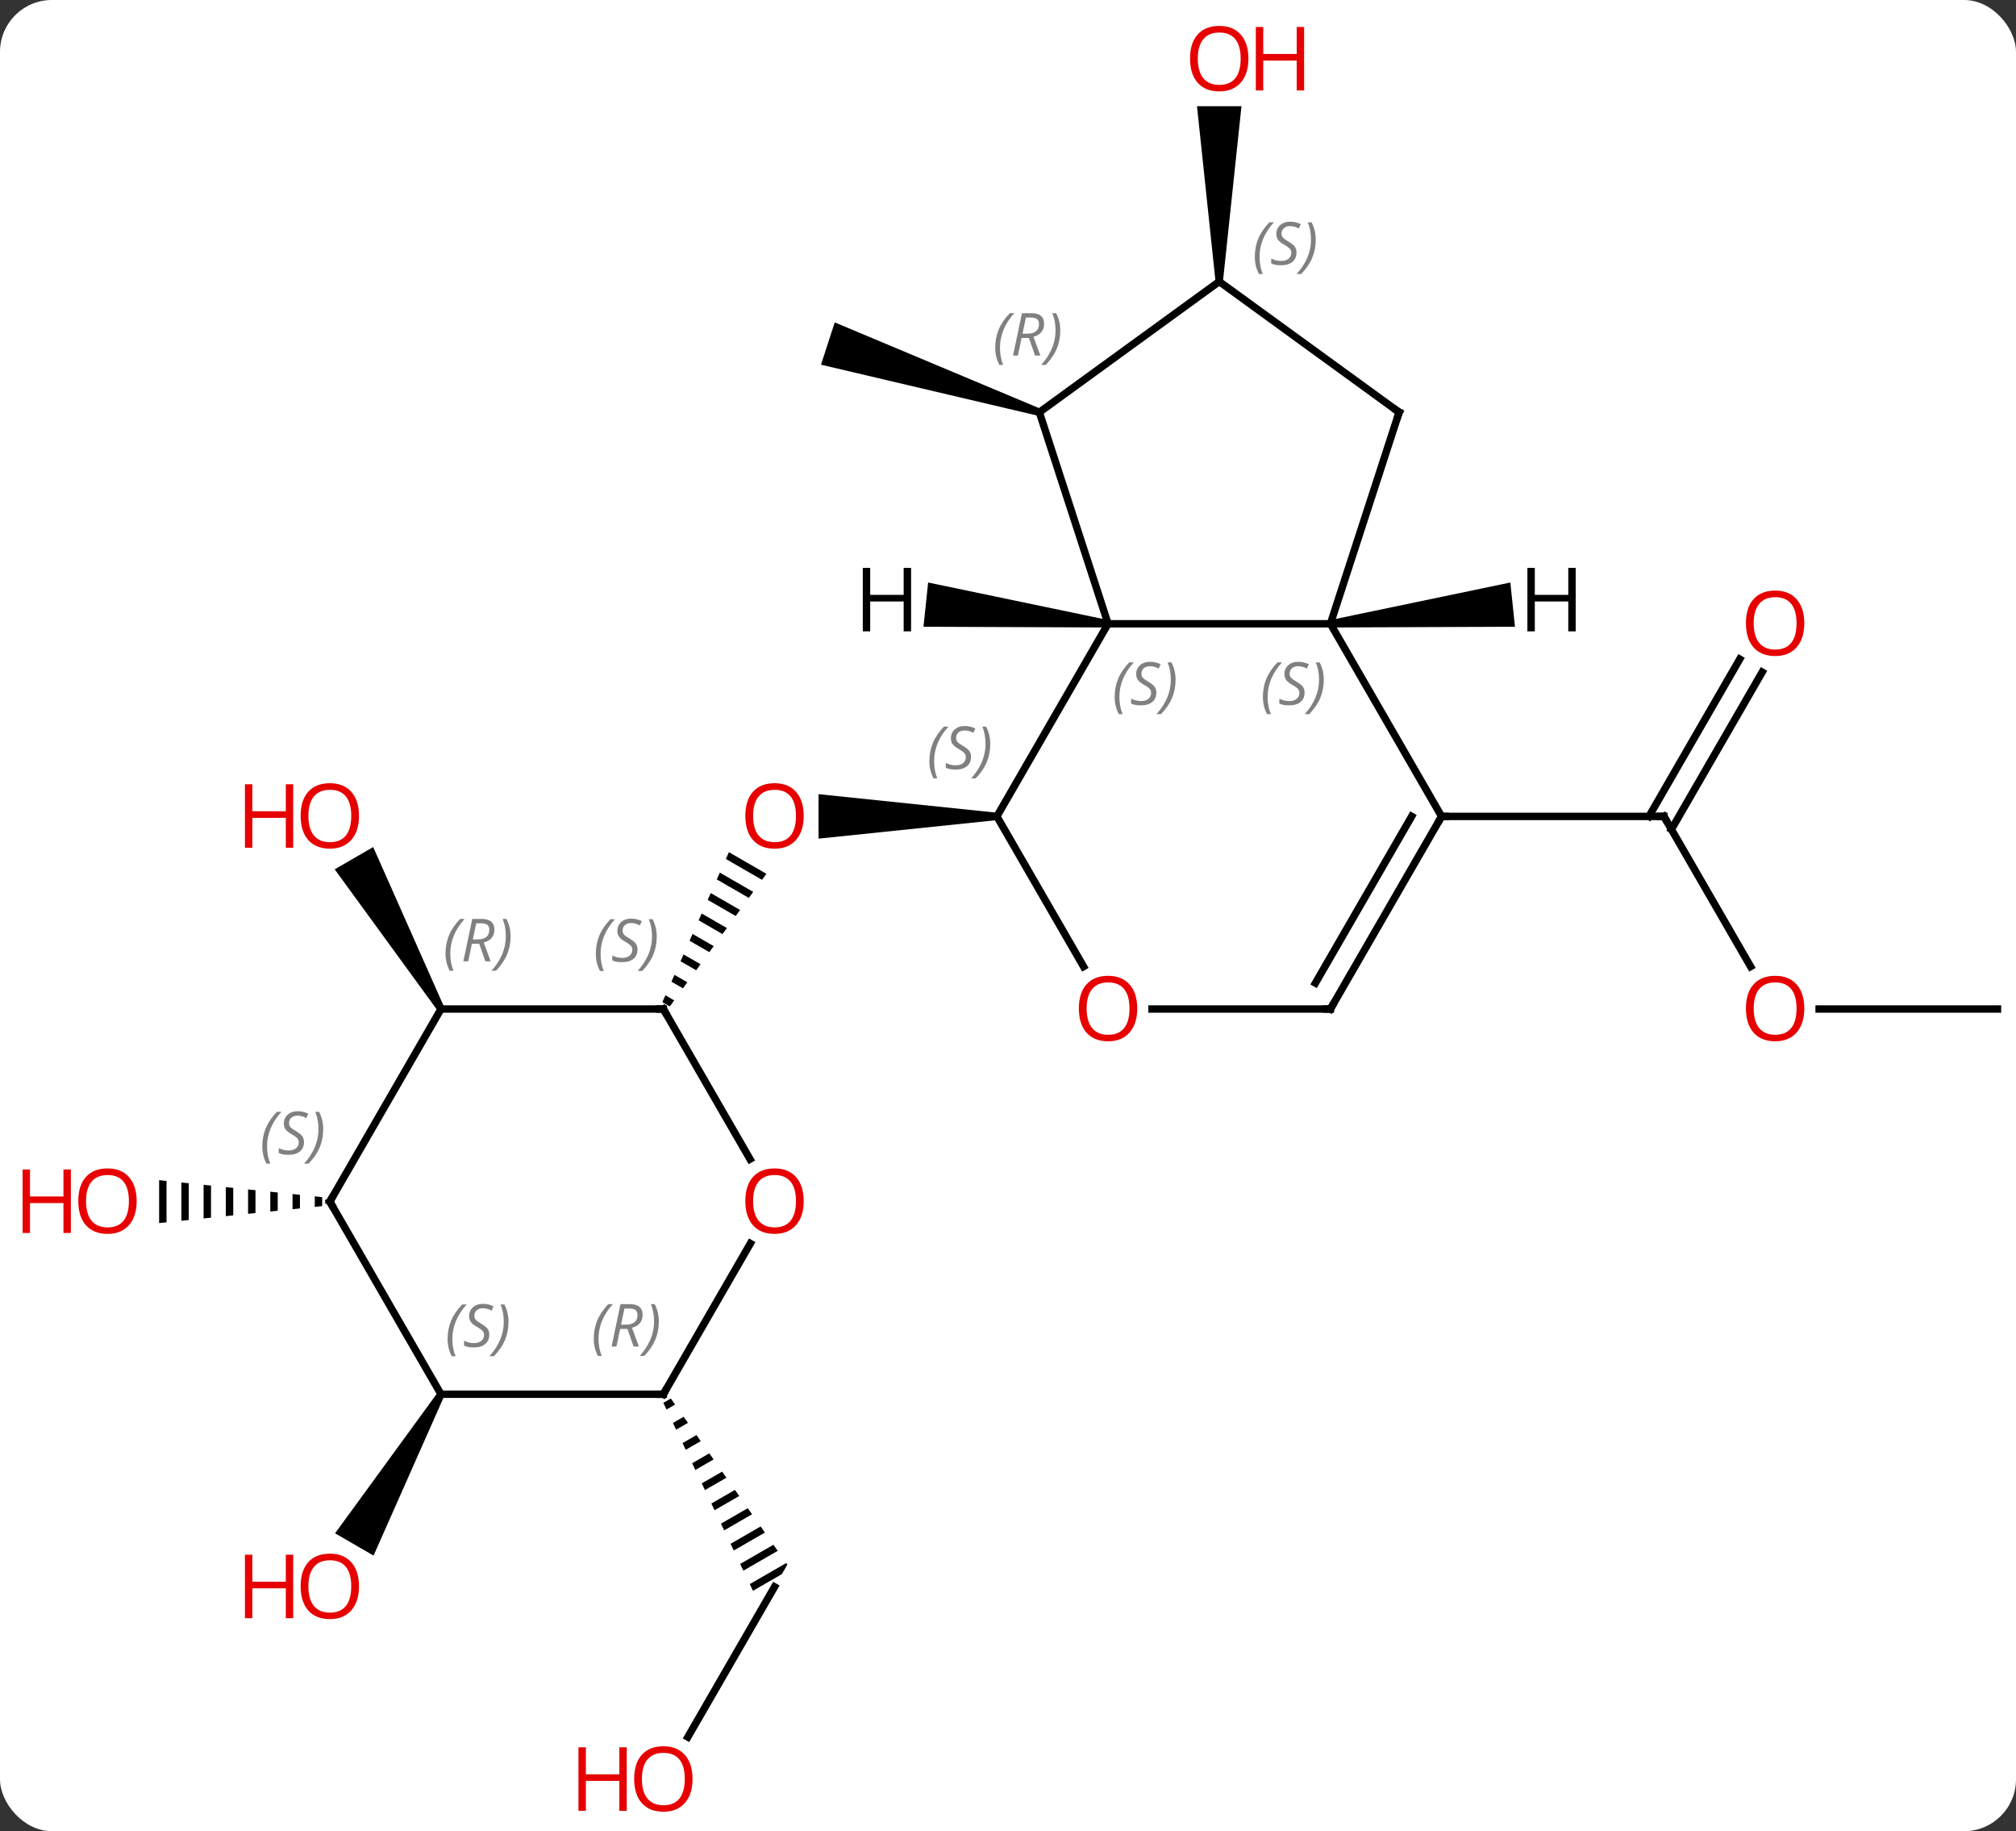 <svg width="272" viewBox="0 0 272 247" style="fill-opacity:1; color-rendering:auto; color-interpolation:auto; text-rendering:auto; stroke:black; stroke-linecap:square; stroke-miterlimit:10; shape-rendering:auto; stroke-opacity:1; fill:black; stroke-dasharray:none; font-weight:normal; stroke-width:1; font-family:'Open Sans'; font-style:normal; stroke-linejoin:miter; font-size:12; stroke-dashoffset:0; image-rendering:auto;" height="247" class="cas-substance-image" xmlns:xlink="http://www.w3.org/1999/xlink" xmlns="http://www.w3.org/2000/svg"><rect x="0" y="0" width="272" height="247" fill="#333333" stroke="none"/><svg class="cas-substance-single-component"><rect y="0" x="0" width="272" stroke="none" ry="7" rx="7" height="247" fill="white" class="cas-substance-group"/><svg y="0" x="0" width="272" viewBox="0 0 272 247" style="fill:black;" height="247" class="cas-substance-single-component-image"><svg><g><g transform="translate(142,124)" style="text-rendering:geometricPrecision; color-rendering:optimizeQuality; color-interpolation:linearRGB; stroke-linecap:butt; image-rendering:optimizeQuality;"><path style="stroke:none;" d="M-7.5 -14.378 L-7.5 -13.378 L-31.562 -10.878 L-31.562 -16.878 Z"/><path style="stroke:none;" d="M-43.658 -9.056 L-44.066 -8.136 L-44.066 -8.136 L-39.188 -5.323 L-38.595 -6.136 L-43.658 -9.056 ZM-44.882 -6.297 L-45.29 -5.378 L-40.965 -2.884 L-40.373 -3.697 L-44.882 -6.297 ZM-46.105 -3.539 L-46.513 -2.619 L-42.742 -0.445 L-42.15 -1.258 L-42.15 -1.258 L-46.105 -3.539 ZM-47.329 -0.78 L-47.737 0.139 L-44.52 1.994 L-43.927 1.181 L-47.329 -0.78 ZM-48.553 1.978 L-48.961 2.897 L-48.961 2.897 L-46.297 4.434 L-45.705 3.62 L-48.553 1.978 ZM-49.776 4.737 L-50.184 5.656 L-48.075 6.873 L-47.482 6.06 L-49.776 4.737 ZM-51 7.495 L-51.408 8.415 L-49.852 9.312 L-49.259 8.499 L-51 7.495 ZM-52.224 10.253 L-52.632 11.173 L-51.629 11.751 L-51.037 10.938 L-52.224 10.253 Z"/><path style="stroke:none;" d="M-1.615 -68.867 L-1.925 -67.915 L-31.23 -74.808 L-29.376 -80.514 Z"/><line y2="6.374" y1="-13.878" x2="94.193" x1="82.5" style="fill:none;"/><line y2="-33.338" y1="-12.128" x2="95.755" x1="83.51" style="fill:none;"/><line y2="-35.088" y1="-13.878" x2="92.724" x1="80.479" style="fill:none;"/><line y2="-13.878" y1="-13.878" x2="52.5" x1="82.5" style="fill:none;"/><line y2="12.102" y1="12.102" x2="127.5" x1="103.438" style="fill:none;"/><path style="stroke:none;" d="M23 -86.025 L22 -86.025 L19.5 -109.673 L25.5 -109.673 Z"/><path style="stroke:none;" d="M-82.067 11.852 L-82.933 12.352 L-96.844 -6.742 L-91.648 -9.742 Z"/><line y2="110.303" y1="90.045" x2="-49.197" x1="-37.5" style="fill:none;"/><path style="stroke:none;" d="M-51.489 64.635 L-52.501 65.218 L-52.501 65.218 L-52.069 66.124 L-50.913 65.457 L-50.913 65.457 L-51.489 64.635 ZM-49.759 67.101 L-51.205 67.935 L-51.205 67.935 L-50.773 68.841 L-50.773 68.841 L-49.183 67.924 L-49.759 67.101 ZM-48.029 69.568 L-49.91 70.652 L-49.91 70.652 L-49.478 71.558 L-49.478 71.558 L-47.452 70.39 L-47.452 70.39 L-48.029 69.568 ZM-46.299 72.034 L-48.614 73.369 L-48.614 73.369 L-48.182 74.275 L-45.722 72.856 L-45.722 72.856 L-46.299 72.034 ZM-44.569 74.5 L-47.319 76.086 L-47.319 76.086 L-46.887 76.992 L-46.887 76.992 L-43.992 75.322 L-43.992 75.322 L-44.569 74.5 ZM-42.839 76.966 L-46.023 78.803 L-46.023 78.803 L-45.591 79.709 L-42.262 77.788 L-42.839 76.966 ZM-41.108 79.433 L-44.728 81.52 L-44.728 81.52 L-44.296 82.426 L-44.296 82.426 L-40.532 80.255 L-40.532 80.255 L-41.108 79.433 ZM-39.378 81.899 L-43.432 84.237 L-43 85.142 L-43 85.142 L-38.801 82.721 L-38.801 82.721 L-39.378 81.899 ZM-37.648 84.365 L-42.137 86.954 L-42.137 86.954 L-41.705 87.859 L-41.705 87.859 L-37.071 85.187 L-37.071 85.187 L-37.648 84.365 ZM-35.918 86.832 L-40.841 89.671 L-40.841 89.671 L-40.409 90.576 L-36.508 88.326 L-36.508 88.326 L-35.768 87.045 L-35.918 86.832 Z"/><path style="stroke:none;" d="M-99.531 37.371 L-99.531 38.793 L-99.531 38.793 L-98.531 38.689 L-98.531 38.689 L-98.531 37.475 L-98.531 37.475 L-99.531 37.371 ZM-102.531 37.059 L-102.531 39.105 L-101.531 39.001 L-101.531 37.163 L-102.531 37.059 ZM-105.531 36.748 L-105.531 39.416 L-105.531 39.416 L-104.531 39.312 L-104.531 39.312 L-104.531 36.852 L-104.531 36.852 L-105.531 36.748 ZM-108.531 36.436 L-108.531 39.728 L-108.531 39.728 L-107.531 39.624 L-107.531 39.624 L-107.531 36.54 L-107.531 36.54 L-108.531 36.436 ZM-111.531 36.124 L-111.531 40.04 L-111.531 40.04 L-110.531 39.936 L-110.531 39.936 L-110.531 36.228 L-110.531 36.228 L-111.531 36.124 ZM-114.531 35.812 L-114.531 40.352 L-114.531 40.352 L-113.531 40.248 L-113.531 40.248 L-113.531 35.916 L-113.531 35.916 L-114.531 35.812 ZM-117.531 35.501 L-117.531 40.663 L-116.531 40.559 L-116.531 35.605 L-117.531 35.501 ZM-120.531 35.189 L-120.531 40.975 L-120.531 40.975 L-119.531 40.871 L-119.531 40.871 L-119.531 35.293 L-119.531 35.293 L-120.531 35.189 Z"/><path style="stroke:none;" d="M-82.933 63.812 L-82.067 64.312 L-91.599 85.823 L-96.795 82.823 Z"/><line y2="-39.861" y1="-39.861" x2="37.5" x1="7.5" style="fill:none;"/><line y2="-13.878" y1="-39.861" x2="-7.5" x1="7.5" style="fill:none;"/><line y2="-68.391" y1="-39.861" x2="-1.77" x1="7.5" style="fill:none;"/><line y2="-13.878" y1="-39.861" x2="52.5" x1="37.5" style="fill:none;"/><line y2="-68.391" y1="-39.861" x2="46.77" x1="37.5" style="fill:none;"/><line y2="6.374" y1="-13.878" x2="4.193" x1="-7.5" style="fill:none;"/><line y2="-86.025" y1="-68.391" x2="22.5" x1="-1.77" style="fill:none;"/><line y2="12.102" y1="-13.878" x2="37.5" x1="52.5" style="fill:none;"/><line y2="8.602" y1="-13.878" x2="35.479" x1="48.459" style="fill:none;"/><line y2="-86.025" y1="-68.391" x2="22.5" x1="46.77" style="fill:none;"/><line y2="12.102" y1="12.102" x2="37.5" x1="13.438" style="fill:none;"/><line y2="32.354" y1="12.102" x2="-40.807" x1="-52.5" style="fill:none;"/><line y2="12.102" y1="12.102" x2="-82.5" x1="-52.5" style="fill:none;"/><line y2="64.062" y1="43.73" x2="-52.5" x1="-40.761" style="fill:none;"/><line y2="38.082" y1="12.102" x2="-97.5" x1="-82.5" style="fill:none;"/><line y2="64.062" y1="64.062" x2="-82.5" x1="-52.5" style="fill:none;"/><line y2="64.062" y1="38.082" x2="-82.5" x1="-97.5" style="fill:none;"/><path style="stroke:none;" d="M7.552 -40.358 L7.448 -39.364 L-17.402 -39.461 L-16.775 -45.428 Z"/><path style="stroke:none;" d="M37.552 -39.364 L37.448 -40.358 L61.775 -45.428 L62.402 -39.461 Z"/></g><g transform="translate(142,124)" style="fill:rgb(230,0,0); text-rendering:geometricPrecision; color-rendering:optimizeQuality; image-rendering:optimizeQuality; font-family:'Open Sans'; stroke:rgb(230,0,0); color-interpolation:linearRGB;"><path style="stroke:none;" d="M-33.562 -13.948 Q-33.562 -11.886 -34.602 -10.706 Q-35.641 -9.526 -37.484 -9.526 Q-39.375 -9.526 -40.406 -10.691 Q-41.438 -11.855 -41.438 -13.964 Q-41.438 -16.058 -40.406 -17.206 Q-39.375 -18.355 -37.484 -18.355 Q-35.625 -18.355 -34.594 -17.183 Q-33.562 -16.011 -33.562 -13.948 ZM-40.391 -13.948 Q-40.391 -12.214 -39.648 -11.308 Q-38.906 -10.401 -37.484 -10.401 Q-36.062 -10.401 -35.336 -11.3 Q-34.609 -12.198 -34.609 -13.948 Q-34.609 -15.683 -35.336 -16.573 Q-36.062 -17.464 -37.484 -17.464 Q-38.906 -17.464 -39.648 -16.566 Q-40.391 -15.667 -40.391 -13.948 Z"/></g><g transform="translate(142,124)" style="stroke-linecap:butt; text-rendering:geometricPrecision; color-rendering:optimizeQuality; image-rendering:optimizeQuality; font-family:'Open Sans'; color-interpolation:linearRGB; stroke-miterlimit:5;"><path style="fill:none;" d="M82.75 -13.445 L82.5 -13.878 L82 -13.878"/><path style="fill:rgb(230,0,0); stroke:none;" d="M101.438 12.032 Q101.438 14.094 100.398 15.274 Q99.359 16.454 97.516 16.454 Q95.625 16.454 94.594 15.29 Q93.562 14.125 93.562 12.016 Q93.562 9.922 94.594 8.774 Q95.625 7.625 97.516 7.625 Q99.375 7.625 100.406 8.797 Q101.438 9.969 101.438 12.032 ZM94.609 12.032 Q94.609 13.766 95.352 14.672 Q96.094 15.579 97.516 15.579 Q98.938 15.579 99.664 14.68 Q100.391 13.782 100.391 12.032 Q100.391 10.297 99.664 9.407 Q98.938 8.516 97.516 8.516 Q96.094 8.516 95.352 9.415 Q94.609 10.313 94.609 12.032 Z"/><path style="fill:rgb(230,0,0); stroke:none;" d="M101.438 -39.931 Q101.438 -37.869 100.398 -36.689 Q99.359 -35.509 97.516 -35.509 Q95.625 -35.509 94.594 -36.673 Q93.562 -37.838 93.562 -39.947 Q93.562 -42.041 94.594 -43.189 Q95.625 -44.338 97.516 -44.338 Q99.375 -44.338 100.406 -43.166 Q101.438 -41.994 101.438 -39.931 ZM94.609 -39.931 Q94.609 -38.197 95.352 -37.291 Q96.094 -36.384 97.516 -36.384 Q98.938 -36.384 99.664 -37.283 Q100.391 -38.181 100.391 -39.931 Q100.391 -41.666 99.664 -42.556 Q98.938 -43.447 97.516 -43.447 Q96.094 -43.447 95.352 -42.548 Q94.609 -41.65 94.609 -39.931 Z"/><path style="fill:rgb(230,0,0); stroke:none;" d="M26.438 -116.095 Q26.438 -114.033 25.398 -112.853 Q24.359 -111.673 22.516 -111.673 Q20.625 -111.673 19.594 -112.838 Q18.562 -114.002 18.562 -116.111 Q18.562 -118.205 19.594 -119.353 Q20.625 -120.502 22.516 -120.502 Q24.375 -120.502 25.406 -119.33 Q26.438 -118.158 26.438 -116.095 ZM19.609 -116.095 Q19.609 -114.361 20.352 -113.455 Q21.094 -112.548 22.516 -112.548 Q23.938 -112.548 24.664 -113.447 Q25.391 -114.345 25.391 -116.095 Q25.391 -117.83 24.664 -118.72 Q23.938 -119.611 22.516 -119.611 Q21.094 -119.611 20.352 -118.713 Q19.609 -117.814 19.609 -116.095 Z"/><path style="fill:rgb(230,0,0); stroke:none;" d="M33.953 -111.798 L32.953 -111.798 L32.953 -115.83 L28.438 -115.83 L28.438 -111.798 L27.438 -111.798 L27.438 -120.361 L28.438 -120.361 L28.438 -116.72 L32.953 -116.72 L32.953 -120.361 L33.953 -120.361 L33.953 -111.798 Z"/><path style="fill:rgb(230,0,0); stroke:none;" d="M-93.562 -13.948 Q-93.562 -11.886 -94.602 -10.706 Q-95.641 -9.526 -97.484 -9.526 Q-99.375 -9.526 -100.406 -10.691 Q-101.438 -11.855 -101.438 -13.964 Q-101.438 -16.058 -100.406 -17.206 Q-99.375 -18.355 -97.484 -18.355 Q-95.625 -18.355 -94.594 -17.183 Q-93.562 -16.011 -93.562 -13.948 ZM-100.391 -13.948 Q-100.391 -12.214 -99.648 -11.308 Q-98.906 -10.401 -97.484 -10.401 Q-96.062 -10.401 -95.336 -11.3 Q-94.609 -12.198 -94.609 -13.948 Q-94.609 -15.683 -95.336 -16.573 Q-96.062 -17.464 -97.484 -17.464 Q-98.906 -17.464 -99.648 -16.566 Q-100.391 -15.667 -100.391 -13.948 Z"/><path style="fill:rgb(230,0,0); stroke:none;" d="M-102.438 -9.651 L-103.438 -9.651 L-103.438 -13.683 L-107.953 -13.683 L-107.953 -9.651 L-108.953 -9.651 L-108.953 -18.214 L-107.953 -18.214 L-107.953 -14.573 L-103.438 -14.573 L-103.438 -18.214 L-102.438 -18.214 L-102.438 -9.651 Z"/><path style="fill:rgb(230,0,0); stroke:none;" d="M-48.562 115.955 Q-48.562 118.017 -49.602 119.197 Q-50.641 120.377 -52.484 120.377 Q-54.375 120.377 -55.406 119.213 Q-56.438 118.048 -56.438 115.939 Q-56.438 113.845 -55.406 112.697 Q-54.375 111.548 -52.484 111.548 Q-50.625 111.548 -49.594 112.72 Q-48.562 113.892 -48.562 115.955 ZM-55.391 115.955 Q-55.391 117.689 -54.648 118.595 Q-53.906 119.502 -52.484 119.502 Q-51.062 119.502 -50.336 118.603 Q-49.609 117.705 -49.609 115.955 Q-49.609 114.22 -50.336 113.33 Q-51.062 112.439 -52.484 112.439 Q-53.906 112.439 -54.648 113.338 Q-55.391 114.236 -55.391 115.955 Z"/><path style="fill:rgb(230,0,0); stroke:none;" d="M-57.438 120.252 L-58.438 120.252 L-58.438 116.22 L-62.953 116.22 L-62.953 120.252 L-63.953 120.252 L-63.953 111.689 L-62.953 111.689 L-62.953 115.33 L-58.438 115.33 L-58.438 111.689 L-57.438 111.689 L-57.438 120.252 Z"/><path style="fill:rgb(230,0,0); stroke:none;" d="M-123.562 38.012 Q-123.562 40.074 -124.602 41.254 Q-125.641 42.434 -127.484 42.434 Q-129.375 42.434 -130.406 41.27 Q-131.438 40.105 -131.438 37.996 Q-131.438 35.902 -130.406 34.754 Q-129.375 33.605 -127.484 33.605 Q-125.625 33.605 -124.594 34.777 Q-123.562 35.949 -123.562 38.012 ZM-130.391 38.012 Q-130.391 39.746 -129.648 40.652 Q-128.906 41.559 -127.484 41.559 Q-126.062 41.559 -125.336 40.66 Q-124.609 39.762 -124.609 38.012 Q-124.609 36.277 -125.336 35.387 Q-126.062 34.496 -127.484 34.496 Q-128.906 34.496 -129.648 35.395 Q-130.391 36.293 -130.391 38.012 Z"/><path style="fill:rgb(230,0,0); stroke:none;" d="M-132.438 42.309 L-133.438 42.309 L-133.438 38.277 L-137.953 38.277 L-137.953 42.309 L-138.953 42.309 L-138.953 33.746 L-137.953 33.746 L-137.953 37.387 L-133.438 37.387 L-133.438 33.746 L-132.438 33.746 L-132.438 42.309 Z"/><path style="fill:rgb(230,0,0); stroke:none;" d="M-93.562 89.975 Q-93.562 92.037 -94.602 93.217 Q-95.641 94.397 -97.484 94.397 Q-99.375 94.397 -100.406 93.233 Q-101.438 92.068 -101.438 89.959 Q-101.438 87.865 -100.406 86.717 Q-99.375 85.568 -97.484 85.568 Q-95.625 85.568 -94.594 86.74 Q-93.562 87.912 -93.562 89.975 ZM-100.391 89.975 Q-100.391 91.709 -99.648 92.615 Q-98.906 93.522 -97.484 93.522 Q-96.062 93.522 -95.336 92.623 Q-94.609 91.725 -94.609 89.975 Q-94.609 88.24 -95.336 87.35 Q-96.062 86.459 -97.484 86.459 Q-98.906 86.459 -99.648 87.358 Q-100.391 88.256 -100.391 89.975 Z"/><path style="fill:rgb(230,0,0); stroke:none;" d="M-102.438 94.272 L-103.438 94.272 L-103.438 90.24 L-107.953 90.24 L-107.953 94.272 L-108.953 94.272 L-108.953 85.709 L-107.953 85.709 L-107.953 89.35 L-103.438 89.35 L-103.438 85.709 L-102.438 85.709 L-102.438 94.272 Z"/></g><g transform="translate(142,124)" style="stroke-linecap:butt; font-size:8.4px; fill:gray; text-rendering:geometricPrecision; image-rendering:optimizeQuality; color-rendering:optimizeQuality; font-family:'Open Sans'; font-style:italic; stroke:gray; color-interpolation:linearRGB; stroke-miterlimit:5;"><path style="stroke:none;" d="M8.392 -29.998 Q8.392 -31.326 8.86 -32.451 Q9.329 -33.576 10.36 -34.654 L10.97 -34.654 Q10.001 -33.592 9.517 -32.42 Q9.032 -31.248 9.032 -30.013 Q9.032 -28.685 9.47 -27.67 L8.954 -27.67 Q8.392 -28.701 8.392 -29.998 ZM14.014 -30.591 Q14.014 -29.763 13.467 -29.31 Q12.921 -28.857 11.921 -28.857 Q11.514 -28.857 11.202 -28.912 Q10.889 -28.966 10.608 -29.107 L10.608 -29.763 Q11.233 -29.435 11.936 -29.435 Q12.561 -29.435 12.936 -29.732 Q13.311 -30.029 13.311 -30.545 Q13.311 -30.857 13.108 -31.084 Q12.905 -31.31 12.342 -31.638 Q11.749 -31.966 11.522 -32.295 Q11.296 -32.623 11.296 -33.076 Q11.296 -33.81 11.811 -34.271 Q12.327 -34.732 13.171 -34.732 Q13.546 -34.732 13.881 -34.654 Q14.217 -34.576 14.592 -34.404 L14.327 -33.81 Q14.077 -33.967 13.756 -34.052 Q13.436 -34.138 13.171 -34.138 Q12.639 -34.138 12.319 -33.865 Q11.999 -33.592 11.999 -33.123 Q11.999 -32.92 12.069 -32.771 Q12.139 -32.623 12.28 -32.49 Q12.421 -32.357 12.842 -32.107 Q13.405 -31.763 13.608 -31.568 Q13.811 -31.373 13.913 -31.138 Q14.014 -30.904 14.014 -30.591 ZM16.609 -32.31 Q16.609 -30.982 16.132 -29.849 Q15.656 -28.716 14.64 -27.67 L14.031 -27.67 Q15.968 -29.826 15.968 -32.31 Q15.968 -33.638 15.531 -34.654 L16.046 -34.654 Q16.609 -33.592 16.609 -32.31 Z"/><path style="stroke:none;" d="M28.391 -29.998 Q28.391 -31.326 28.86 -32.451 Q29.329 -33.576 30.36 -34.654 L30.969 -34.654 Q30.001 -33.592 29.516 -32.42 Q29.032 -31.248 29.032 -30.013 Q29.032 -28.685 29.469 -27.67 L28.954 -27.67 Q28.391 -28.701 28.391 -29.998 ZM34.014 -30.591 Q34.014 -29.763 33.467 -29.31 Q32.92 -28.857 31.92 -28.857 Q31.514 -28.857 31.201 -28.912 Q30.889 -28.966 30.608 -29.107 L30.608 -29.763 Q31.233 -29.435 31.936 -29.435 Q32.561 -29.435 32.936 -29.732 Q33.311 -30.029 33.311 -30.545 Q33.311 -30.857 33.108 -31.084 Q32.904 -31.31 32.342 -31.638 Q31.748 -31.966 31.522 -32.295 Q31.295 -32.623 31.295 -33.076 Q31.295 -33.81 31.811 -34.271 Q32.326 -34.732 33.17 -34.732 Q33.545 -34.732 33.881 -34.654 Q34.217 -34.576 34.592 -34.404 L34.326 -33.81 Q34.076 -33.967 33.756 -34.052 Q33.436 -34.138 33.17 -34.138 Q32.639 -34.138 32.319 -33.865 Q31.998 -33.592 31.998 -33.123 Q31.998 -32.92 32.069 -32.771 Q32.139 -32.623 32.279 -32.49 Q32.42 -32.357 32.842 -32.107 Q33.404 -31.763 33.608 -31.568 Q33.811 -31.373 33.912 -31.138 Q34.014 -30.904 34.014 -30.591 ZM36.608 -32.31 Q36.608 -30.982 36.132 -29.849 Q35.655 -28.716 34.64 -27.67 L34.03 -27.67 Q35.968 -29.826 35.968 -32.31 Q35.968 -33.638 35.53 -34.654 L36.046 -34.654 Q36.608 -33.592 36.608 -32.31 Z"/><path style="stroke:none;" d="M-16.609 -21.335 Q-16.609 -22.663 -16.14 -23.788 Q-15.671 -24.913 -14.64 -25.991 L-14.031 -25.991 Q-15 -24.929 -15.484 -23.757 Q-15.968 -22.585 -15.968 -21.351 Q-15.968 -20.022 -15.531 -19.007 L-16.046 -19.007 Q-16.609 -20.038 -16.609 -21.335 ZM-10.986 -21.929 Q-10.986 -21.101 -11.533 -20.647 Q-12.08 -20.194 -13.08 -20.194 Q-13.486 -20.194 -13.799 -20.249 Q-14.111 -20.304 -14.393 -20.444 L-14.393 -21.101 Q-13.768 -20.772 -13.065 -20.772 Q-12.44 -20.772 -12.065 -21.069 Q-11.69 -21.366 -11.69 -21.882 Q-11.69 -22.194 -11.893 -22.421 Q-12.096 -22.647 -12.658 -22.976 Q-13.252 -23.304 -13.479 -23.632 Q-13.705 -23.96 -13.705 -24.413 Q-13.705 -25.147 -13.19 -25.608 Q-12.674 -26.069 -11.83 -26.069 Q-11.455 -26.069 -11.119 -25.991 Q-10.783 -25.913 -10.408 -25.741 L-10.674 -25.147 Q-10.924 -25.304 -11.244 -25.39 Q-11.565 -25.476 -11.83 -25.476 Q-12.361 -25.476 -12.682 -25.202 Q-13.002 -24.929 -13.002 -24.46 Q-13.002 -24.257 -12.932 -24.108 Q-12.861 -23.96 -12.721 -23.827 Q-12.58 -23.694 -12.158 -23.444 Q-11.596 -23.101 -11.393 -22.905 Q-11.19 -22.71 -11.088 -22.476 Q-10.986 -22.241 -10.986 -21.929 ZM-8.392 -23.647 Q-8.392 -22.319 -8.868 -21.186 Q-9.345 -20.054 -10.361 -19.007 L-10.97 -19.007 Q-9.033 -21.163 -9.033 -23.647 Q-9.033 -24.976 -9.47 -25.991 L-8.954 -25.991 Q-8.392 -24.929 -8.392 -23.647 Z"/><path style="stroke:none;" d="M-7.723 -77.104 Q-7.723 -78.432 -7.255 -79.557 Q-6.786 -80.682 -5.755 -81.76 L-5.145 -81.76 Q-6.114 -80.698 -6.598 -79.526 Q-7.083 -78.354 -7.083 -77.119 Q-7.083 -75.791 -6.645 -74.776 L-7.161 -74.776 Q-7.723 -75.807 -7.723 -77.104 ZM-4.163 -78.416 L-4.663 -76.041 L-5.319 -76.041 L-4.116 -81.76 L-2.866 -81.76 Q-1.132 -81.76 -1.132 -80.323 Q-1.132 -78.963 -2.569 -78.573 L-1.632 -76.041 L-2.351 -76.041 L-3.179 -78.416 L-4.163 -78.416 ZM-3.585 -81.166 Q-3.976 -79.244 -4.038 -78.994 L-3.382 -78.994 Q-2.632 -78.994 -2.226 -79.323 Q-1.819 -79.651 -1.819 -80.276 Q-1.819 -80.744 -2.077 -80.955 Q-2.335 -81.166 -2.929 -81.166 L-3.585 -81.166 ZM1.054 -79.416 Q1.054 -78.088 0.578 -76.955 Q0.101 -75.823 -0.915 -74.776 L-1.524 -74.776 Q0.413 -76.932 0.413 -79.416 Q0.413 -80.744 -0.024 -81.76 L0.491 -81.76 Q1.054 -80.698 1.054 -79.416 Z"/><path style="fill:none; stroke:black;" d="M52.25 -13.445 L52.5 -13.878 L53 -13.878"/><path style="fill:none; stroke:black;" d="M46.615 -67.915 L46.77 -68.391 L46.365 -68.685"/></g><g transform="translate(142,124)" style="stroke-linecap:butt; fill:rgb(230,0,0); text-rendering:geometricPrecision; color-rendering:optimizeQuality; image-rendering:optimizeQuality; font-family:'Open Sans'; stroke:rgb(230,0,0); color-interpolation:linearRGB; stroke-miterlimit:5;"><path style="stroke:none;" d="M11.438 12.032 Q11.438 14.094 10.398 15.274 Q9.359 16.454 7.516 16.454 Q5.625 16.454 4.594 15.29 Q3.562 14.125 3.562 12.016 Q3.562 9.922 4.594 8.774 Q5.625 7.625 7.516 7.625 Q9.375 7.625 10.406 8.797 Q11.438 9.969 11.438 12.032 ZM4.609 12.032 Q4.609 13.766 5.352 14.672 Q6.094 15.579 7.516 15.579 Q8.938 15.579 9.664 14.68 Q10.391 13.782 10.391 12.032 Q10.391 10.297 9.664 9.407 Q8.938 8.516 7.516 8.516 Q6.094 8.516 5.352 9.415 Q4.609 10.313 4.609 12.032 Z"/></g><g transform="translate(142,124)" style="stroke-linecap:butt; font-size:8.4px; fill:gray; text-rendering:geometricPrecision; image-rendering:optimizeQuality; color-rendering:optimizeQuality; font-family:'Open Sans'; font-style:italic; stroke:gray; color-interpolation:linearRGB; stroke-miterlimit:5;"><path style="stroke:none;" d="M27.302 -89.362 Q27.302 -90.69 27.77 -91.815 Q28.239 -92.94 29.27 -94.018 L29.88 -94.018 Q28.911 -92.955 28.427 -91.784 Q27.942 -90.612 27.942 -89.377 Q27.942 -88.049 28.38 -87.034 L27.864 -87.034 Q27.302 -88.065 27.302 -89.362 ZM32.924 -89.955 Q32.924 -89.127 32.377 -88.674 Q31.83 -88.221 30.83 -88.221 Q30.424 -88.221 30.112 -88.276 Q29.799 -88.33 29.518 -88.471 L29.518 -89.127 Q30.143 -88.799 30.846 -88.799 Q31.471 -88.799 31.846 -89.096 Q32.221 -89.393 32.221 -89.909 Q32.221 -90.221 32.018 -90.448 Q31.815 -90.674 31.252 -91.002 Q30.659 -91.33 30.432 -91.659 Q30.205 -91.987 30.205 -92.44 Q30.205 -93.174 30.721 -93.635 Q31.237 -94.096 32.08 -94.096 Q32.455 -94.096 32.791 -94.018 Q33.127 -93.94 33.502 -93.768 L33.237 -93.174 Q32.987 -93.33 32.666 -93.416 Q32.346 -93.502 32.08 -93.502 Q31.549 -93.502 31.229 -93.229 Q30.909 -92.955 30.909 -92.487 Q30.909 -92.284 30.979 -92.135 Q31.049 -91.987 31.19 -91.854 Q31.33 -91.721 31.752 -91.471 Q32.315 -91.127 32.518 -90.932 Q32.721 -90.737 32.823 -90.502 Q32.924 -90.268 32.924 -89.955 ZM35.519 -91.674 Q35.519 -90.346 35.042 -89.213 Q34.566 -88.08 33.55 -87.034 L32.941 -87.034 Q34.878 -89.19 34.878 -91.674 Q34.878 -93.002 34.441 -94.018 L34.956 -94.018 Q35.519 -92.955 35.519 -91.674 Z"/><path style="fill:none; stroke:black;" d="M37.75 11.669 L37.5 12.102 L37 12.102"/><path style="fill:none; stroke:black;" d="M-52.25 12.535 L-52.5 12.102 L-53 12.102"/><path style="stroke:none;" d="M-61.608 4.645 Q-61.608 3.317 -61.139 2.192 Q-60.671 1.067 -59.639 -0.011 L-59.03 -0.011 Q-59.999 1.051 -60.483 2.223 Q-60.968 3.395 -60.968 4.629 Q-60.968 5.957 -60.53 6.973 L-61.046 6.973 Q-61.608 5.942 -61.608 4.645 ZM-55.986 4.051 Q-55.986 4.879 -56.533 5.332 Q-57.08 5.785 -58.08 5.785 Q-58.486 5.785 -58.798 5.731 Q-59.111 5.676 -59.392 5.535 L-59.392 4.879 Q-58.767 5.207 -58.064 5.207 Q-57.439 5.207 -57.064 4.91 Q-56.689 4.614 -56.689 4.098 Q-56.689 3.785 -56.892 3.559 Q-57.095 3.332 -57.658 3.004 Q-58.251 2.676 -58.478 2.348 Q-58.705 2.02 -58.705 1.567 Q-58.705 0.832 -58.189 0.371 Q-57.673 -0.09 -56.83 -0.09 Q-56.455 -0.09 -56.119 -0.011 Q-55.783 0.067 -55.408 0.238 L-55.673 0.832 Q-55.923 0.676 -56.244 0.59 Q-56.564 0.504 -56.83 0.504 Q-57.361 0.504 -57.681 0.778 Q-58.001 1.051 -58.001 1.52 Q-58.001 1.723 -57.931 1.871 Q-57.861 2.02 -57.72 2.153 Q-57.58 2.285 -57.158 2.535 Q-56.595 2.879 -56.392 3.074 Q-56.189 3.27 -56.087 3.504 Q-55.986 3.739 -55.986 4.051 ZM-53.391 2.332 Q-53.391 3.66 -53.868 4.793 Q-54.344 5.926 -55.36 6.973 L-55.969 6.973 Q-54.032 4.817 -54.032 2.332 Q-54.032 1.004 -54.469 -0.011 L-53.954 -0.011 Q-53.391 1.051 -53.391 2.332 Z"/></g><g transform="translate(142,124)" style="stroke-linecap:butt; fill:rgb(230,0,0); text-rendering:geometricPrecision; color-rendering:optimizeQuality; image-rendering:optimizeQuality; font-family:'Open Sans'; stroke:rgb(230,0,0); color-interpolation:linearRGB; stroke-miterlimit:5;"><path style="stroke:none;" d="M-33.562 38.012 Q-33.562 40.074 -34.602 41.254 Q-35.641 42.434 -37.484 42.434 Q-39.375 42.434 -40.406 41.27 Q-41.438 40.105 -41.438 37.996 Q-41.438 35.902 -40.406 34.754 Q-39.375 33.605 -37.484 33.605 Q-35.625 33.605 -34.594 34.777 Q-33.562 35.949 -33.562 38.012 ZM-40.391 38.012 Q-40.391 39.746 -39.648 40.652 Q-38.906 41.559 -37.484 41.559 Q-36.062 41.559 -35.336 40.66 Q-34.609 39.762 -34.609 38.012 Q-34.609 36.277 -35.336 35.387 Q-36.062 34.496 -37.484 34.496 Q-38.906 34.496 -39.648 35.395 Q-40.391 36.293 -40.391 38.012 Z"/></g><g transform="translate(142,124)" style="stroke-linecap:butt; font-size:8.4px; fill:gray; text-rendering:geometricPrecision; image-rendering:optimizeQuality; color-rendering:optimizeQuality; font-family:'Open Sans'; font-style:italic; stroke:gray; color-interpolation:linearRGB; stroke-miterlimit:5;"><path style="stroke:none;" d="M-81.888 4.606 Q-81.888 3.278 -81.42 2.153 Q-80.951 1.028 -79.92 -0.05 L-79.31 -0.05 Q-80.279 1.012 -80.763 2.184 Q-81.248 3.356 -81.248 4.59 Q-81.248 5.918 -80.81 6.934 L-81.326 6.934 Q-81.888 5.903 -81.888 4.606 ZM-78.329 3.293 L-78.829 5.668 L-79.485 5.668 L-78.282 -0.05 L-77.032 -0.05 Q-75.297 -0.05 -75.297 1.387 Q-75.297 2.747 -76.735 3.137 L-75.797 5.668 L-76.516 5.668 L-77.344 3.293 L-78.329 3.293 ZM-77.75 0.543 Q-78.141 2.465 -78.204 2.715 L-77.547 2.715 Q-76.797 2.715 -76.391 2.387 Q-75.985 2.059 -75.985 1.434 Q-75.985 0.965 -76.243 0.754 Q-76.5 0.543 -77.094 0.543 L-77.75 0.543 ZM-73.111 2.293 Q-73.111 3.622 -73.588 4.754 Q-74.064 5.887 -75.08 6.934 L-75.689 6.934 Q-73.752 4.778 -73.752 2.293 Q-73.752 0.965 -74.189 -0.05 L-73.674 -0.05 Q-73.111 1.012 -73.111 2.293 Z"/><path style="fill:none; stroke:black;" d="M-52.25 63.629 L-52.5 64.062 L-53 64.062"/><path style="stroke:none;" d="M-61.889 56.566 Q-61.889 55.238 -61.42 54.113 Q-60.951 52.988 -59.92 51.91 L-59.31 51.91 Q-60.279 52.972 -60.764 54.144 Q-61.248 55.316 -61.248 56.55 Q-61.248 57.878 -60.81 58.894 L-61.326 58.894 Q-61.889 57.863 -61.889 56.566 ZM-58.329 55.253 L-58.829 57.628 L-59.485 57.628 L-58.282 51.91 L-57.032 51.91 Q-55.297 51.91 -55.297 53.347 Q-55.297 54.706 -56.735 55.097 L-55.797 57.628 L-56.516 57.628 L-57.344 55.253 L-58.329 55.253 ZM-57.751 52.503 Q-58.141 54.425 -58.204 54.675 L-57.547 54.675 Q-56.797 54.675 -56.391 54.347 Q-55.985 54.019 -55.985 53.394 Q-55.985 52.925 -56.243 52.714 Q-56.501 52.503 -57.094 52.503 L-57.751 52.503 ZM-53.111 54.253 Q-53.111 55.581 -53.588 56.714 Q-54.065 57.847 -55.08 58.894 L-55.69 58.894 Q-53.752 56.738 -53.752 54.253 Q-53.752 52.925 -54.19 51.91 L-53.674 51.91 Q-53.111 52.972 -53.111 54.253 Z"/><path style="fill:none; stroke:black;" d="M-97.25 37.649 L-97.5 38.082 L-97.25 38.515"/><path style="stroke:none;" d="M-106.608 30.625 Q-106.608 29.297 -106.139 28.172 Q-105.671 27.047 -104.639 25.968 L-104.03 25.968 Q-104.999 27.031 -105.483 28.203 Q-105.968 29.375 -105.968 30.609 Q-105.968 31.937 -105.53 32.953 L-106.046 32.953 Q-106.608 31.922 -106.608 30.625 ZM-100.986 30.031 Q-100.986 30.859 -101.533 31.312 Q-102.079 31.765 -103.079 31.765 Q-103.486 31.765 -103.798 31.711 Q-104.111 31.656 -104.392 31.515 L-104.392 30.859 Q-103.767 31.187 -103.064 31.187 Q-102.439 31.187 -102.064 30.89 Q-101.689 30.593 -101.689 30.078 Q-101.689 29.765 -101.892 29.539 Q-102.095 29.312 -102.658 28.984 Q-103.251 28.656 -103.478 28.328 Q-103.704 28 -103.704 27.547 Q-103.704 26.812 -103.189 26.351 Q-102.673 25.89 -101.829 25.89 Q-101.454 25.89 -101.119 25.968 Q-100.783 26.047 -100.408 26.218 L-100.673 26.812 Q-100.923 26.656 -101.244 26.57 Q-101.564 26.484 -101.829 26.484 Q-102.361 26.484 -102.681 26.758 Q-103.001 27.031 -103.001 27.5 Q-103.001 27.703 -102.931 27.851 Q-102.861 28 -102.72 28.133 Q-102.579 28.265 -102.158 28.515 Q-101.595 28.859 -101.392 29.054 Q-101.189 29.25 -101.087 29.484 Q-100.986 29.718 -100.986 30.031 ZM-98.391 28.312 Q-98.391 29.64 -98.868 30.773 Q-99.344 31.906 -100.36 32.953 L-100.969 32.953 Q-99.032 30.797 -99.032 28.312 Q-99.032 26.984 -99.469 25.968 L-98.954 25.968 Q-98.391 27.031 -98.391 28.312 Z"/><path style="stroke:none;" d="M-81.609 56.605 Q-81.609 55.277 -81.14 54.152 Q-80.671 53.027 -79.64 51.949 L-79.031 51.949 Q-79.999 53.011 -80.484 54.183 Q-80.968 55.355 -80.968 56.589 Q-80.968 57.917 -80.531 58.933 L-81.046 58.933 Q-81.609 57.902 -81.609 56.605 ZM-75.986 56.011 Q-75.986 56.839 -76.533 57.292 Q-77.08 57.745 -78.08 57.745 Q-78.486 57.745 -78.799 57.691 Q-79.111 57.636 -79.392 57.495 L-79.392 56.839 Q-78.767 57.167 -78.064 57.167 Q-77.439 57.167 -77.064 56.87 Q-76.689 56.574 -76.689 56.058 Q-76.689 55.745 -76.892 55.519 Q-77.095 55.292 -77.658 54.964 Q-78.252 54.636 -78.478 54.308 Q-78.705 53.98 -78.705 53.527 Q-78.705 52.792 -78.189 52.331 Q-77.674 51.87 -76.83 51.87 Q-76.455 51.87 -76.119 51.949 Q-75.783 52.027 -75.408 52.199 L-75.674 52.792 Q-75.924 52.636 -76.244 52.55 Q-76.564 52.464 -76.83 52.464 Q-77.361 52.464 -77.681 52.738 Q-78.002 53.011 -78.002 53.48 Q-78.002 53.683 -77.931 53.831 Q-77.861 53.98 -77.72 54.113 Q-77.58 54.245 -77.158 54.495 Q-76.595 54.839 -76.392 55.035 Q-76.189 55.23 -76.088 55.464 Q-75.986 55.699 -75.986 56.011 ZM-73.392 54.292 Q-73.392 55.62 -73.868 56.753 Q-74.345 57.886 -75.36 58.933 L-75.97 58.933 Q-74.032 56.777 -74.032 54.292 Q-74.032 52.964 -74.47 51.949 L-73.954 51.949 Q-73.392 53.011 -73.392 54.292 Z"/></g><g transform="translate(142,124)" style="stroke-linecap:butt; text-rendering:geometricPrecision; color-rendering:optimizeQuality; image-rendering:optimizeQuality; font-family:'Open Sans'; color-interpolation:linearRGB; stroke-miterlimit:5;"><path style="stroke:none;" d="M-19.077 -38.84 L-20.077 -38.84 L-20.077 -42.871 L-24.593 -42.871 L-24.593 -38.84 L-25.593 -38.84 L-25.593 -47.402 L-24.593 -47.402 L-24.593 -43.762 L-20.077 -43.762 L-20.077 -47.402 L-19.077 -47.402 L-19.077 -38.84 Z"/><path style="stroke:none;" d="M70.593 -38.84 L69.593 -38.84 L69.593 -42.871 L65.077 -42.871 L65.077 -38.84 L64.077 -38.84 L64.077 -47.402 L65.077 -47.402 L65.077 -43.762 L69.593 -43.762 L69.593 -47.402 L70.593 -47.402 L70.593 -38.84 Z"/></g></g></svg></svg></svg></svg>